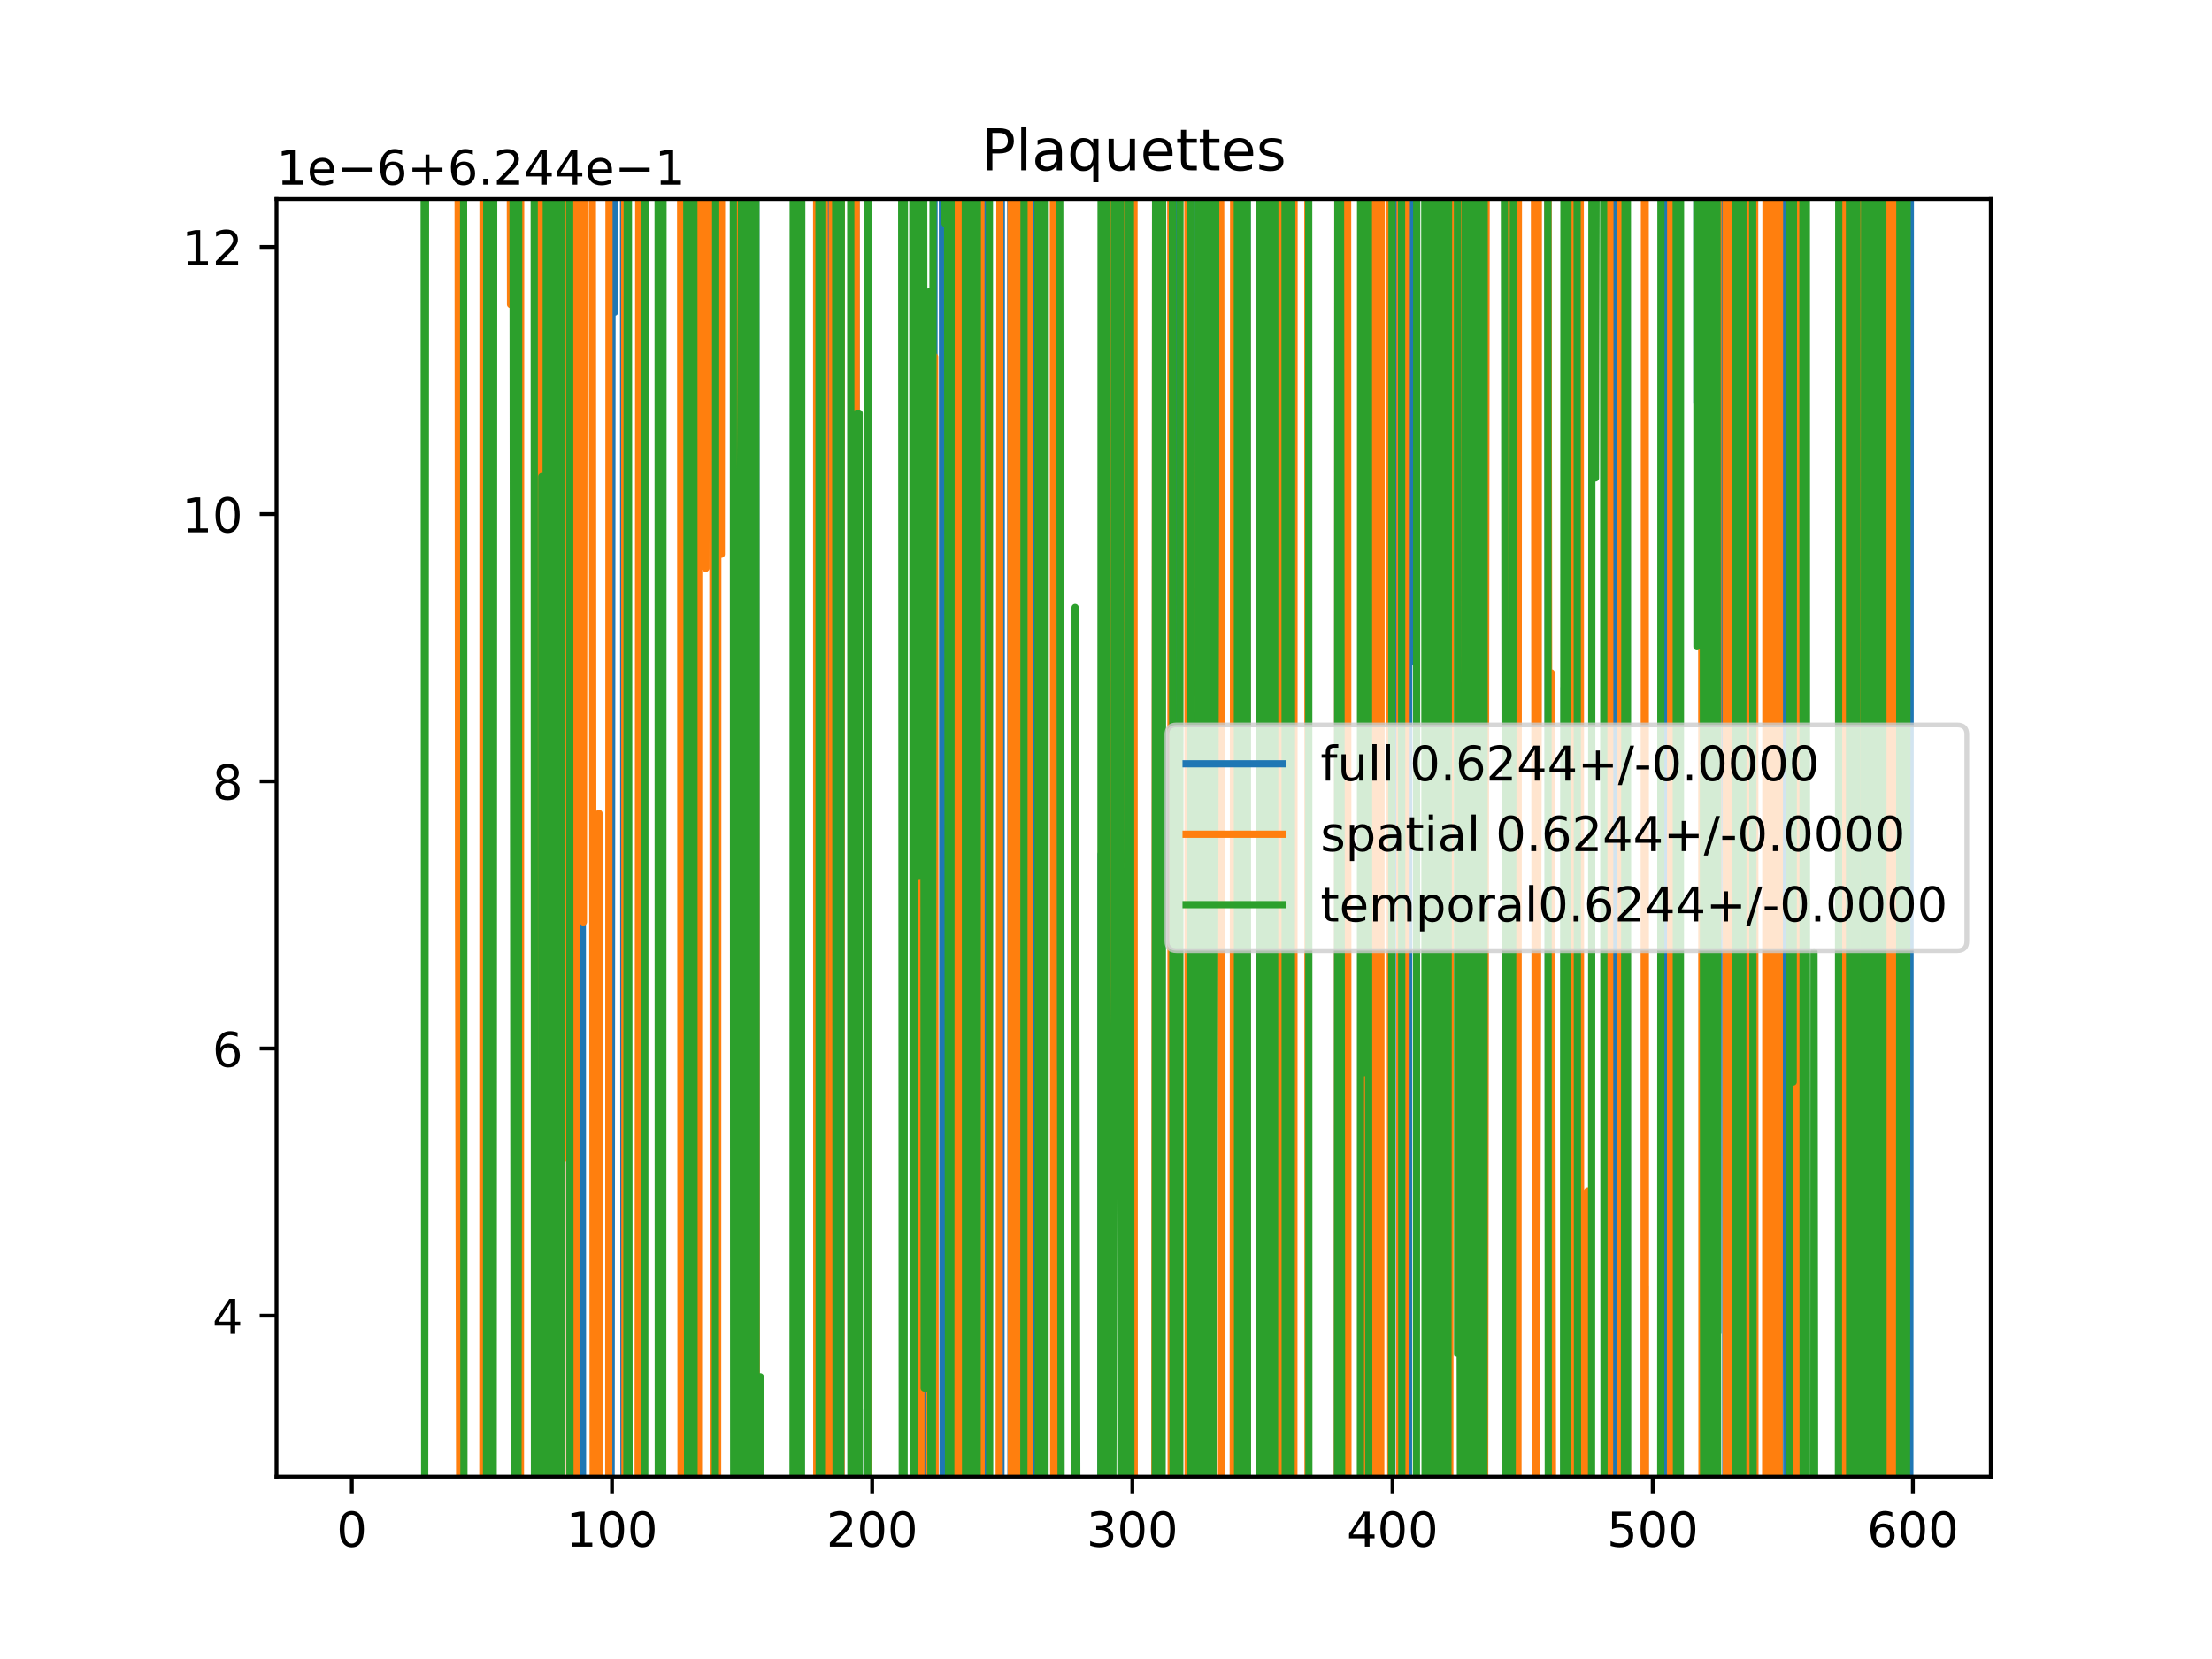 <?xml version="1.0" encoding="utf-8" standalone="no"?>
<!DOCTYPE svg PUBLIC "-//W3C//DTD SVG 1.1//EN"
  "http://www.w3.org/Graphics/SVG/1.1/DTD/svg11.dtd">
<!-- Created with matplotlib (https://matplotlib.org/) -->
<svg height="345.6pt" version="1.1" viewBox="0 0 460.8 345.6" width="460.8pt" xmlns="http://www.w3.org/2000/svg" xmlns:xlink="http://www.w3.org/1999/xlink">
 <defs>
  <style type="text/css">
*{stroke-linecap:butt;stroke-linejoin:round;}
  </style>
 </defs>
 <g id="figure_1">
  <g id="patch_1">
   <path d="M 0 345.6 
L 460.8 345.6 
L 460.8 0 
L 0 0 
z
" style="fill:#ffffff;"/>
  </g>
  <g id="axes_1">
   <g id="patch_2">
    <path d="M 57.6 307.584 
L 414.72 307.584 
L 414.72 41.472 
L 57.6 41.472 
z
" style="fill:#ffffff;"/>
   </g>
   <g id="matplotlib.axis_1">
    <g id="xtick_1">
     <g id="line2d_1">
      <defs>
       <path d="M 0 0 
L 0 3.5 
" id="mb6eb830859" style="stroke:#000000;stroke-width:0.8;"/>
      </defs>
      <g>
       <use style="stroke:#000000;stroke-width:0.8;" x="73.291" xlink:href="#mb6eb830859" y="307.584"/>
      </g>
     </g>
     <g id="text_1">
      <!-- 0 -->
      <defs>
       <path d="M 31.781 66.406 
Q 24.172 66.406 20.328 58.906 
Q 16.5 51.422 16.5 36.375 
Q 16.5 21.391 20.328 13.891 
Q 24.172 6.391 31.781 6.391 
Q 39.453 6.391 43.281 13.891 
Q 47.125 21.391 47.125 36.375 
Q 47.125 51.422 43.281 58.906 
Q 39.453 66.406 31.781 66.406 
z
M 31.781 74.219 
Q 44.047 74.219 50.516 64.516 
Q 56.984 54.828 56.984 36.375 
Q 56.984 17.969 50.516 8.266 
Q 44.047 -1.422 31.781 -1.422 
Q 19.531 -1.422 13.062 8.266 
Q 6.594 17.969 6.594 36.375 
Q 6.594 54.828 13.062 64.516 
Q 19.531 74.219 31.781 74.219 
z
" id="DejaVuSans-48"/>
      </defs>
      <g transform="translate(70.109 322.182)scale(0.1 -0.1)">
       <use xlink:href="#DejaVuSans-48"/>
      </g>
     </g>
    </g>
    <g id="xtick_2">
     <g id="line2d_2">
      <g>
       <use style="stroke:#000000;stroke-width:0.8;" x="127.49" xlink:href="#mb6eb830859" y="307.584"/>
      </g>
     </g>
     <g id="text_2">
      <!-- 100 -->
      <defs>
       <path d="M 12.406 8.297 
L 28.516 8.297 
L 28.516 63.922 
L 10.984 60.406 
L 10.984 69.391 
L 28.422 72.906 
L 38.281 72.906 
L 38.281 8.297 
L 54.391 8.297 
L 54.391 0 
L 12.406 0 
z
" id="DejaVuSans-49"/>
      </defs>
      <g transform="translate(117.946 322.182)scale(0.1 -0.1)">
       <use xlink:href="#DejaVuSans-49"/>
       <use x="63.623" xlink:href="#DejaVuSans-48"/>
       <use x="127.246" xlink:href="#DejaVuSans-48"/>
      </g>
     </g>
    </g>
    <g id="xtick_3">
     <g id="line2d_3">
      <g>
       <use style="stroke:#000000;stroke-width:0.8;" x="181.69" xlink:href="#mb6eb830859" y="307.584"/>
      </g>
     </g>
     <g id="text_3">
      <!-- 200 -->
      <defs>
       <path d="M 19.188 8.297 
L 53.609 8.297 
L 53.609 0 
L 7.328 0 
L 7.328 8.297 
Q 12.938 14.109 22.625 23.891 
Q 32.328 33.688 34.812 36.531 
Q 39.547 41.844 41.422 45.531 
Q 43.312 49.219 43.312 52.781 
Q 43.312 58.594 39.234 62.25 
Q 35.156 65.922 28.609 65.922 
Q 23.969 65.922 18.812 64.312 
Q 13.672 62.703 7.812 59.422 
L 7.812 69.391 
Q 13.766 71.781 18.938 73 
Q 24.125 74.219 28.422 74.219 
Q 39.75 74.219 46.484 68.547 
Q 53.219 62.891 53.219 53.422 
Q 53.219 48.922 51.531 44.891 
Q 49.859 40.875 45.406 35.406 
Q 44.188 33.984 37.641 27.219 
Q 31.109 20.453 19.188 8.297 
z
" id="DejaVuSans-50"/>
      </defs>
      <g transform="translate(172.146 322.182)scale(0.1 -0.1)">
       <use xlink:href="#DejaVuSans-50"/>
       <use x="63.623" xlink:href="#DejaVuSans-48"/>
       <use x="127.246" xlink:href="#DejaVuSans-48"/>
      </g>
     </g>
    </g>
    <g id="xtick_4">
     <g id="line2d_4">
      <g>
       <use style="stroke:#000000;stroke-width:0.8;" x="235.889" xlink:href="#mb6eb830859" y="307.584"/>
      </g>
     </g>
     <g id="text_4">
      <!-- 300 -->
      <defs>
       <path d="M 40.578 39.312 
Q 47.656 37.797 51.625 33 
Q 55.609 28.219 55.609 21.188 
Q 55.609 10.406 48.188 4.484 
Q 40.766 -1.422 27.094 -1.422 
Q 22.516 -1.422 17.656 -0.516 
Q 12.797 0.391 7.625 2.203 
L 7.625 11.719 
Q 11.719 9.328 16.594 8.109 
Q 21.484 6.891 26.812 6.891 
Q 36.078 6.891 40.938 10.547 
Q 45.797 14.203 45.797 21.188 
Q 45.797 27.641 41.281 31.266 
Q 36.766 34.906 28.719 34.906 
L 20.219 34.906 
L 20.219 43.016 
L 29.109 43.016 
Q 36.375 43.016 40.234 45.922 
Q 44.094 48.828 44.094 54.297 
Q 44.094 59.906 40.109 62.906 
Q 36.141 65.922 28.719 65.922 
Q 24.656 65.922 20.016 65.031 
Q 15.375 64.156 9.812 62.312 
L 9.812 71.094 
Q 15.438 72.656 20.344 73.438 
Q 25.25 74.219 29.594 74.219 
Q 40.828 74.219 47.359 69.109 
Q 53.906 64.016 53.906 55.328 
Q 53.906 49.266 50.438 45.094 
Q 46.969 40.922 40.578 39.312 
z
" id="DejaVuSans-51"/>
      </defs>
      <g transform="translate(226.345 322.182)scale(0.1 -0.1)">
       <use xlink:href="#DejaVuSans-51"/>
       <use x="63.623" xlink:href="#DejaVuSans-48"/>
       <use x="127.246" xlink:href="#DejaVuSans-48"/>
      </g>
     </g>
    </g>
    <g id="xtick_5">
     <g id="line2d_5">
      <g>
       <use style="stroke:#000000;stroke-width:0.8;" x="290.088" xlink:href="#mb6eb830859" y="307.584"/>
      </g>
     </g>
     <g id="text_5">
      <!-- 400 -->
      <defs>
       <path d="M 37.797 64.312 
L 12.891 25.391 
L 37.797 25.391 
z
M 35.203 72.906 
L 47.609 72.906 
L 47.609 25.391 
L 58.016 25.391 
L 58.016 17.188 
L 47.609 17.188 
L 47.609 0 
L 37.797 0 
L 37.797 17.188 
L 4.891 17.188 
L 4.891 26.703 
z
" id="DejaVuSans-52"/>
      </defs>
      <g transform="translate(280.545 322.182)scale(0.1 -0.1)">
       <use xlink:href="#DejaVuSans-52"/>
       <use x="63.623" xlink:href="#DejaVuSans-48"/>
       <use x="127.246" xlink:href="#DejaVuSans-48"/>
      </g>
     </g>
    </g>
    <g id="xtick_6">
     <g id="line2d_6">
      <g>
       <use style="stroke:#000000;stroke-width:0.8;" x="344.288" xlink:href="#mb6eb830859" y="307.584"/>
      </g>
     </g>
     <g id="text_6">
      <!-- 500 -->
      <defs>
       <path d="M 10.797 72.906 
L 49.516 72.906 
L 49.516 64.594 
L 19.828 64.594 
L 19.828 46.734 
Q 21.969 47.469 24.109 47.828 
Q 26.266 48.188 28.422 48.188 
Q 40.625 48.188 47.75 41.5 
Q 54.891 34.812 54.891 23.391 
Q 54.891 11.625 47.562 5.094 
Q 40.234 -1.422 26.906 -1.422 
Q 22.312 -1.422 17.547 -0.641 
Q 12.797 0.141 7.719 1.703 
L 7.719 11.625 
Q 12.109 9.234 16.797 8.062 
Q 21.484 6.891 26.703 6.891 
Q 35.156 6.891 40.078 11.328 
Q 45.016 15.766 45.016 23.391 
Q 45.016 31 40.078 35.438 
Q 35.156 39.891 26.703 39.891 
Q 22.75 39.891 18.812 39.016 
Q 14.891 38.141 10.797 36.281 
z
" id="DejaVuSans-53"/>
      </defs>
      <g transform="translate(334.744 322.182)scale(0.1 -0.1)">
       <use xlink:href="#DejaVuSans-53"/>
       <use x="63.623" xlink:href="#DejaVuSans-48"/>
       <use x="127.246" xlink:href="#DejaVuSans-48"/>
      </g>
     </g>
    </g>
    <g id="xtick_7">
     <g id="line2d_7">
      <g>
       <use style="stroke:#000000;stroke-width:0.8;" x="398.487" xlink:href="#mb6eb830859" y="307.584"/>
      </g>
     </g>
     <g id="text_7">
      <!-- 600 -->
      <defs>
       <path d="M 33.016 40.375 
Q 26.375 40.375 22.484 35.828 
Q 18.609 31.297 18.609 23.391 
Q 18.609 15.531 22.484 10.953 
Q 26.375 6.391 33.016 6.391 
Q 39.656 6.391 43.531 10.953 
Q 47.406 15.531 47.406 23.391 
Q 47.406 31.297 43.531 35.828 
Q 39.656 40.375 33.016 40.375 
z
M 52.594 71.297 
L 52.594 62.312 
Q 48.875 64.062 45.094 64.984 
Q 41.312 65.922 37.594 65.922 
Q 27.828 65.922 22.672 59.328 
Q 17.531 52.734 16.797 39.406 
Q 19.672 43.656 24.016 45.922 
Q 28.375 48.188 33.594 48.188 
Q 44.578 48.188 50.953 41.516 
Q 57.328 34.859 57.328 23.391 
Q 57.328 12.156 50.688 5.359 
Q 44.047 -1.422 33.016 -1.422 
Q 20.359 -1.422 13.672 8.266 
Q 6.984 17.969 6.984 36.375 
Q 6.984 53.656 15.188 63.938 
Q 23.391 74.219 37.203 74.219 
Q 40.922 74.219 44.703 73.484 
Q 48.484 72.75 52.594 71.297 
z
" id="DejaVuSans-54"/>
      </defs>
      <g transform="translate(388.944 322.182)scale(0.1 -0.1)">
       <use xlink:href="#DejaVuSans-54"/>
       <use x="63.623" xlink:href="#DejaVuSans-48"/>
       <use x="127.246" xlink:href="#DejaVuSans-48"/>
      </g>
     </g>
    </g>
   </g>
   <g id="matplotlib.axis_2">
    <g id="ytick_1">
     <g id="line2d_8">
      <defs>
       <path d="M 0 0 
L -3.5 0 
" id="mbdb682f52f" style="stroke:#000000;stroke-width:0.8;"/>
      </defs>
      <g>
       <use style="stroke:#000000;stroke-width:0.8;" x="57.6" xlink:href="#mbdb682f52f" y="274.078"/>
      </g>
     </g>
     <g id="text_8">
      <!-- 4 -->
      <g transform="translate(44.237 277.877)scale(0.1 -0.1)">
       <use xlink:href="#DejaVuSans-52"/>
      </g>
     </g>
    </g>
    <g id="ytick_2">
     <g id="line2d_9">
      <g>
       <use style="stroke:#000000;stroke-width:0.8;" x="57.6" xlink:href="#mbdb682f52f" y="218.419"/>
      </g>
     </g>
     <g id="text_9">
      <!-- 6 -->
      <g transform="translate(44.237 222.218)scale(0.1 -0.1)">
       <use xlink:href="#DejaVuSans-54"/>
      </g>
     </g>
    </g>
    <g id="ytick_3">
     <g id="line2d_10">
      <g>
       <use style="stroke:#000000;stroke-width:0.8;" x="57.6" xlink:href="#mbdb682f52f" y="162.76"/>
      </g>
     </g>
     <g id="text_10">
      <!-- 8 -->
      <defs>
       <path d="M 31.781 34.625 
Q 24.75 34.625 20.719 30.859 
Q 16.703 27.094 16.703 20.516 
Q 16.703 13.922 20.719 10.156 
Q 24.75 6.391 31.781 6.391 
Q 38.812 6.391 42.859 10.172 
Q 46.922 13.969 46.922 20.516 
Q 46.922 27.094 42.891 30.859 
Q 38.875 34.625 31.781 34.625 
z
M 21.922 38.812 
Q 15.578 40.375 12.031 44.719 
Q 8.5 49.078 8.5 55.328 
Q 8.5 64.062 14.719 69.141 
Q 20.953 74.219 31.781 74.219 
Q 42.672 74.219 48.875 69.141 
Q 55.078 64.062 55.078 55.328 
Q 55.078 49.078 51.531 44.719 
Q 48 40.375 41.703 38.812 
Q 48.828 37.156 52.797 32.312 
Q 56.781 27.484 56.781 20.516 
Q 56.781 9.906 50.312 4.234 
Q 43.844 -1.422 31.781 -1.422 
Q 19.734 -1.422 13.25 4.234 
Q 6.781 9.906 6.781 20.516 
Q 6.781 27.484 10.781 32.312 
Q 14.797 37.156 21.922 38.812 
z
M 18.312 54.391 
Q 18.312 48.734 21.844 45.562 
Q 25.391 42.391 31.781 42.391 
Q 38.141 42.391 41.719 45.562 
Q 45.312 48.734 45.312 54.391 
Q 45.312 60.062 41.719 63.234 
Q 38.141 66.406 31.781 66.406 
Q 25.391 66.406 21.844 63.234 
Q 18.312 60.062 18.312 54.391 
z
" id="DejaVuSans-56"/>
      </defs>
      <g transform="translate(44.237 166.559)scale(0.1 -0.1)">
       <use xlink:href="#DejaVuSans-56"/>
      </g>
     </g>
    </g>
    <g id="ytick_4">
     <g id="line2d_11">
      <g>
       <use style="stroke:#000000;stroke-width:0.8;" x="57.6" xlink:href="#mbdb682f52f" y="107.101"/>
      </g>
     </g>
     <g id="text_11">
      <!-- 10 -->
      <g transform="translate(37.875 110.9)scale(0.1 -0.1)">
       <use xlink:href="#DejaVuSans-49"/>
       <use x="63.623" xlink:href="#DejaVuSans-48"/>
      </g>
     </g>
    </g>
    <g id="ytick_5">
     <g id="line2d_12">
      <g>
       <use style="stroke:#000000;stroke-width:0.8;" x="57.6" xlink:href="#mbdb682f52f" y="51.441"/>
      </g>
     </g>
     <g id="text_12">
      <!-- 12 -->
      <g transform="translate(37.875 55.241)scale(0.1 -0.1)">
       <use xlink:href="#DejaVuSans-49"/>
       <use x="63.623" xlink:href="#DejaVuSans-50"/>
      </g>
     </g>
    </g>
    <g id="text_13">
     <!-- 1e−6+6.244e−1 -->
     <defs>
      <path d="M 56.203 29.594 
L 56.203 25.203 
L 14.891 25.203 
Q 15.484 15.922 20.484 11.062 
Q 25.484 6.203 34.422 6.203 
Q 39.594 6.203 44.453 7.469 
Q 49.312 8.734 54.109 11.281 
L 54.109 2.781 
Q 49.266 0.734 44.188 -0.344 
Q 39.109 -1.422 33.891 -1.422 
Q 20.797 -1.422 13.156 6.188 
Q 5.516 13.812 5.516 26.812 
Q 5.516 40.234 12.766 48.109 
Q 20.016 56 32.328 56 
Q 43.359 56 49.781 48.891 
Q 56.203 41.797 56.203 29.594 
z
M 47.219 32.234 
Q 47.125 39.594 43.094 43.984 
Q 39.062 48.391 32.422 48.391 
Q 24.906 48.391 20.391 44.141 
Q 15.875 39.891 15.188 32.172 
z
" id="DejaVuSans-101"/>
      <path d="M 10.594 35.5 
L 73.188 35.5 
L 73.188 27.203 
L 10.594 27.203 
z
" id="DejaVuSans-8722"/>
      <path d="M 46 62.703 
L 46 35.5 
L 73.188 35.5 
L 73.188 27.203 
L 46 27.203 
L 46 0 
L 37.797 0 
L 37.797 27.203 
L 10.594 27.203 
L 10.594 35.5 
L 37.797 35.5 
L 37.797 62.703 
z
" id="DejaVuSans-43"/>
      <path d="M 10.688 12.406 
L 21 12.406 
L 21 0 
L 10.688 0 
z
" id="DejaVuSans-46"/>
     </defs>
     <g transform="translate(57.6 38.472)scale(0.1 -0.1)">
      <use xlink:href="#DejaVuSans-49"/>
      <use x="63.623" xlink:href="#DejaVuSans-101"/>
      <use x="125.146" xlink:href="#DejaVuSans-8722"/>
      <use x="208.936" xlink:href="#DejaVuSans-54"/>
      <use x="272.559" xlink:href="#DejaVuSans-43"/>
      <use x="356.348" xlink:href="#DejaVuSans-54"/>
      <use x="419.971" xlink:href="#DejaVuSans-46"/>
      <use x="451.758" xlink:href="#DejaVuSans-50"/>
      <use x="515.381" xlink:href="#DejaVuSans-52"/>
      <use x="579.004" xlink:href="#DejaVuSans-52"/>
      <use x="642.627" xlink:href="#DejaVuSans-101"/>
      <use x="704.15" xlink:href="#DejaVuSans-8722"/>
      <use x="787.939" xlink:href="#DejaVuSans-49"/>
     </g>
    </g>
   </g>
   <g id="line2d_13">
    <path clip-path="url(#p3fdc11dd8d)" d="M 96.449 -1 
L 96.559 346.6 
M 100.87 346.6 
L 100.962 -1 
M 102.522 -1 
L 102.558 144.457 
L 102.628 -1 
M 107.517 -1 
L 107.628 346.6 
M 108.236 346.6 
L 108.317 -1 
M 111.757 -1 
L 111.882 346.6 
M 112.748 346.6 
L 112.856 52.947 
L 113.21 346.6 
M 113.448 346.6 
L 113.559 -1 
M 115.738 -1 
L 115.902 346.6 
M 116.826 346.6 
L 117.052 -1 
M 118.623 -1 
L 118.705 346.6 
M 120.124 346.6 
L 120.253 -1 
M 121.245 -1 
L 121.365 346.6 
M 127.278 346.6 
L 127.49 65.051 
L 128.032 65.051 
L 128.142 -1 
M 129.883 -1 
L 129.987 346.6 
M 134.081 346.6 
L 134.158 -1 
M 137.196 -1 
L 137.246 337.813 
L 137.788 337.813 
L 137.89 -1 
M 142.385 -1 
L 142.598 346.6 
M 144.032 346.6 
L 144.084 -1 
M 144.582 -1 
L 144.654 346.6 
M 149.362 346.6 
L 149.467 -1 
M 152.959 -1 
L 152.964 18.502 
L 152.991 -1 
M 153.638 -1 
L 153.762 346.6 
M 156.499 346.6 
L 156.606 -1 
M 157.437 -1 
L 157.535 346.6 
M 165.538 346.6 
L 165.972 13.342 
L 166.054 346.6 
M 166.849 346.6 
L 166.912 -1 
M 170.301 -1 
L 170.412 346.6 
M 171.137 346.6 
L 171.215 -1 
M 172.871 -1 
L 173.018 302.097 
L 173.109 -1 
M 173.853 -1 
L 173.921 346.6 
M 175.167 346.6 
L 175.287 -1 
M 178.288 -1 
L 178.438 293.705 
L 178.98 293.705 
L 178.993 346.6 
M 180.829 346.6 
L 180.895 -1 
M 192.003 -1 
L 192.319 346.6 
M 193.346 346.6 
L 193.613 122.139 
L 193.731 346.6 
M 194.462 346.6 
L 194.593 -1 
M 195.747 -1 
L 195.781 40.65 
L 196.323 40.65 
L 196.469 346.6 
M 198.343 346.6 
L 198.44 -1 
M 200.877 -1 
L 201.025 346.6 
M 201.551 346.6 
L 201.776 -1 
M 202.706 -1 
L 202.784 346.6 
M 203.406 346.6 
L 203.473 -1 
M 205.261 -1 
L 205.342 346.6 
M 208.503 346.6 
L 208.61 -1 
M 210.546 -1 
L 210.624 346.6 
M 211.474 346.6 
L 211.499 273.711 
L 212.041 273.711 
L 212.054 346.6 
M 213.42 346.6 
L 213.475 -1 
M 215.899 -1 
L 216.021 346.6 
M 217.55 346.6 
L 217.614 -1 
M 220.322 -1 
L 220.713 105.38 
L 220.816 346.6 
M 229.345 346.6 
L 229.385 177.937 
L 229.879 346.6 
M 229.962 346.6 
L 230.469 109.107 
L 230.53 346.6 
M 231.563 346.6 
L 231.872 -1 
M 233.85 -1 
L 233.945 346.6 
M 235.03 346.6 
L 235.266 -1 
M 236.058 -1 
L 236.164 346.6 
M 240.631 346.6 
L 240.748 -1 
M 241.361 -1 
L 241.544 346.6 
M 241.994 346.6 
L 242.08 -1 
M 244.003 -1 
L 244.019 45.474 
L 244.072 -1 
M 244.699 -1 
L 244.811 346.6 
M 245.334 346.6 
L 245.422 -1 
M 247.559 -1 
L 247.751 346.6 
M 249.487 346.6 
L 249.638 -1 
M 250.88 -1 
L 251.037 346.6 
M 251.661 346.6 
L 251.973 -1 
M 257.748 -1 
L 257.885 346.6 
M 258.933 346.6 
L 259.096 -1 
M 259.772 -1 
L 259.83 346.6 
M 263.357 346.6 
L 263.531 111.125 
L 264.073 111.125 
L 264.118 346.6 
M 265.493 346.6 
L 265.638 -1 
M 266.679 -1 
L 266.783 247.888 
L 266.845 -1 
M 267.695 -1 
L 267.763 346.6 
M 269.086 346.6 
L 269.39 -1 
M 272.543 -1 
L 272.586 346.6 
M 278.608 346.6 
L 278.707 20.909 
L 279.249 20.909 
L 279.261 -1 
M 280.09 -1 
L 280.203 346.6 
M 284.38 346.6 
L 284.453 -1 
M 285.215 -1 
L 285.298 346.6 
M 289.937 346.6 
L 290.088 144.362 
L 290.437 -1 
M 290.794 -1 
L 291.172 185.365 
L 291.3 -1 
M 291.875 -1 
L 291.967 346.6 
M 293.408 346.6 
L 293.522 -1 
M 294.363 -1 
L 294.424 137.874 
L 294.966 137.874 
L 294.996 -1 
M 297.901 -1 
L 297.971 346.6 
M 298.608 346.6 
L 298.717 -1 
M 301.052 -1 
L 301.205 346.6 
M 301.783 346.6 
L 301.962 -1 
M 304.334 -1 
L 304.475 346.6 
M 305.277 346.6 
L 305.435 -1 
M 308.809 -1 
L 308.918 346.6 
M 309.158 346.6 
L 309.235 -1 
M 313.536 -1 
L 313.835 346.6 
M 313.985 346.6 
L 314.129 -1 
M 314.779 -1 
L 314.903 346.6 
M 315.809 346.6 
L 315.924 -1 
M 319.8 -1 
L 319.898 159.907 
L 319.958 -1 
M 322.429 -1 
L 322.608 328.553 
L 323.15 328.553 
L 323.168 346.6 
M 325.794 346.6 
L 325.86 143.421 
L 326.041 346.6 
M 326.644 346.6 
L 326.851 -1 
M 327.13 -1 
L 327.486 296.942 
L 327.565 -1 
M 328.772 -1 
L 328.996 346.6 
M 335.456 346.6 
L 335.567 -1 
M 336.29 -1 
L 336.59 346.6 
M 336.782 346.6 
L 337.006 -1 
M 337.344 -1 
L 337.44 346.6 
M 342.631 346.6 
L 342.662 267.957 
L 342.683 346.6 
M 346.215 346.6 
L 346.265 -1 
M 346.804 -1 
L 346.894 346.6 
M 347.78 346.6 
L 347.838 -1 
M 349.349 -1 
L 349.472 346.6 
M 349.863 346.6 
L 349.945 -1 
M 353.488 -1 
L 353.502 83.933 
L 353.534 -1 
M 354.654 -1 
L 354.788 346.6 
M 356.854 346.6 
L 356.948 -1 
M 357.741 -1 
L 357.838 277.619 
L 358.13 -1 
M 359.256 -1 
L 359.464 147.301 
L 359.521 346.6 
M 360.672 346.6 
L 361.186 -1 
M 361.751 -1 
L 361.89 346.6 
M 363.061 346.6 
L 363.11 -1 
M 364.824 -1 
L 364.884 263.131 
L 365.426 276.503 
L 365.44 346.6 
M 368.05 346.6 
L 368.136 148.103 
L 368.29 346.6 
M 370.783 346.6 
L 370.961 -1 
M 372.011 -1 
L 372.395 346.6 
M 372.49 346.6 
L 372.582 -1 
M 373.503 -1 
L 373.556 172.327 
L 373.641 -1 
M 374.445 -1 
L 374.577 346.6 
M 374.724 346.6 
L 374.9 -1 
M 375.353 -1 
L 375.46 346.6 
M 383.595 346.6 
L 383.853 190.669 
L 383.895 -1 
M 385.395 -1 
L 385.558 346.6 
M 386.734 346.6 
L 387.105 72.96 
L 387.647 72.96 
L 388.093 -1 
M 388.272 -1 
L 388.731 87.717 
L 389.273 87.717 
L 389.829 346.6 
M 390.565 346.6 
L 390.647 -1 
M 392.401 -1 
L 392.463 346.6 
M 393.76 346.6 
L 393.849 -1 
M 394.371 -1 
L 394.437 346.6 
M 396.145 346.6 
L 396.221 -1 
M 396.398 -1 
L 396.459 346.6 
M 397.836 346.6 
L 397.974 -1 
L 397.974 -1 
" style="fill:none;stroke:#1f77b4;stroke-linecap:square;stroke-width:1.5;"/>
   </g>
   <g id="line2d_14">
    <path clip-path="url(#p3fdc11dd8d)" d="M 95.412 -1 
L 95.512 187.963 
L 95.824 346.6 
M 100.583 346.6 
L 100.625 -1 
M 106.244 -1 
L 106.352 63.444 
L 106.405 -1 
M 107.604 -1 
L 107.653 346.6 
M 108.405 346.6 
L 108.47 -1 
M 112.17 -1 
L 112.226 346.6 
M 112.648 346.6 
L 112.856 6.598 
L 113.398 142.404 
L 113.432 -1 
M 115.627 -1 
L 115.743 346.6 
M 116.467 346.6 
L 116.581 -1 
M 116.902 -1 
L 117.192 241.522 
L 117.336 -1 
M 118.588 -1 
L 118.673 346.6 
M 120.022 346.6 
L 120.088 -1 
M 121.487 -1 
L 121.528 192.08 
L 121.732 -1 
M 123.377 -1 
L 123.586 346.6 
M 124.716 346.6 
L 124.78 169.444 
L 124.828 346.6 
M 126.802 346.6 
L 126.871 -1 
M 130.122 -1 
L 130.197 346.6 
M 132.915 346.6 
L 133.081 -1 
M 141.77 -1 
L 141.883 346.6 
M 144.09 346.6 
L 144.146 -1 
M 144.733 -1 
L 144.957 346.6 
M 145.497 346.6 
L 145.586 -1 
M 146.956 -1 
L 147.002 118.411 
L 147.082 -1 
M 148.448 -1 
L 148.629 346.6 
M 149.487 346.6 
L 149.545 -1 
M 150.197 -1 
L 150.254 115.47 
L 150.33 -1 
M 153.725 -1 
L 153.777 346.6 
M 156.621 346.6 
L 156.736 -1 
M 157.341 -1 
L 157.562 346.6 
M 166.787 346.6 
L 166.838 -1 
M 170.118 -1 
L 170.15 346.6 
M 171.154 346.6 
L 171.239 -1 
M 171.71 -1 
L 171.888 346.6 
M 173.32 346.6 
L 173.383 -1 
M 173.715 -1 
L 173.771 346.6 
M 175.207 346.6 
L 175.291 -1 
M 178.353 -1 
L 178.411 346.6 
M 180.906 346.6 
L 180.982 -1 
M 191.784 -1 
L 191.852 346.6 
M 193.484 346.6 
L 193.613 183.513 
L 193.667 346.6 
M 194.613 346.6 
L 194.697 74.297 
L 194.822 346.6 
M 199.43 346.6 
L 199.499 -1 
M 199.817 -1 
L 200.039 346.6 
M 201.497 346.6 
L 201.673 -1 
M 204.34 -1 
L 204.396 346.6 
M 208.126 346.6 
L 208.313 -1 
M 210.621 -1 
L 210.67 346.6 
M 211.337 346.6 
L 211.401 -1 
M 212.101 -1 
L 212.139 346.6 
M 213.611 346.6 
L 213.74 -1 
M 214.369 -1 
L 214.541 346.6 
M 216.995 346.6 
L 217.238 -1 
M 219.424 -1 
L 219.515 346.6 
M 220.593 346.6 
L 220.713 223.508 
L 220.746 346.6 
M 230.387 346.6 
L 230.469 313.447 
L 230.476 346.6 
M 231.542 346.6 
L 231.712 -1 
M 234.436 -1 
L 234.573 346.6 
M 235.187 346.6 
L 235.37 -1 
M 236.228 -1 
L 236.279 346.6 
M 240.554 346.6 
L 240.754 -1 
M 240.815 -1 
L 241.309 235.953 
L 241.391 346.6 
M 241.959 346.6 
L 242.02 -1 
M 243.886 -1 
L 243.983 346.6 
M 244.054 346.6 
L 244.148 -1 
M 247.444 -1 
L 247.511 346.6 
M 249.356 346.6 
L 249.439 108.095 
L 249.981 76.701 
L 250.523 76.701 
L 251.065 289.298 
L 251.607 289.298 
L 251.89 -1 
M 254.222 -1 
L 254.317 55.543 
L 254.505 346.6 
M 256.893 346.6 
L 256.999 -1 
M 257.818 -1 
L 258.653 284.663 
L 259.195 53.242 
L 259.737 53.242 
L 259.784 346.6 
M 265.137 346.6 
L 265.157 260.791 
L 265.699 279.12 
L 265.783 -1 
M 266.577 -1 
L 266.654 346.6 
M 266.914 346.6 
L 266.993 -1 
M 267.711 -1 
L 267.802 346.6 
M 269.53 346.6 
L 269.586 -1 
M 272.446 -1 
L 272.494 346.6 
M 278.591 346.6 
L 278.707 10.798 
L 279.249 10.798 
L 279.251 -1 
M 280.724 -1 
L 280.811 346.6 
M 284.504 346.6 
L 284.556 -1 
M 285.296 -1 
L 285.347 346.6 
M 286.23 346.6 
L 286.289 -1 
M 286.853 -1 
L 287.034 346.6 
M 287.624 346.6 
L 287.753 -1 
M 289.423 -1 
L 289.776 346.6 
M 291.573 346.6 
L 291.689 -1 
M 291.74 -1 
L 291.86 346.6 
M 292.856 346.6 
L 292.968 -1 
M 298.066 -1 
L 298.179 346.6 
M 298.82 346.6 
L 298.909 -1 
M 300.327 -1 
L 300.386 274.657 
L 300.928 274.657 
L 300.968 346.6 
M 301.992 346.6 
L 302.252 -1 
M 304.417 -1 
L 304.496 346.6 
M 305.34 346.6 
L 305.404 -1 
M 308.809 -1 
L 308.978 346.6 
M 309.248 346.6 
L 309.64 -1 
M 313.636 -1 
L 313.866 346.6 
M 313.956 346.6 
L 314.021 -1 
M 314.86 -1 
L 314.914 346.6 
M 316.208 346.6 
L 316.324 -1 
M 319.625 -1 
L 319.89 346.6 
M 319.926 346.6 
L 320.44 148.735 
L 320.471 -1 
M 322.426 -1 
L 322.608 140.158 
L 323.15 140.158 
L 323.463 346.6 
M 326.832 346.6 
L 326.944 159.165 
L 327.079 346.6 
M 327.675 346.6 
L 327.791 -1 
M 329.181 -1 
L 329.298 346.6 
M 330.705 346.6 
L 330.738 248.201 
L 331.28 248.201 
L 331.296 346.6 
M 335.284 346.6 
L 335.385 -1 
M 337.585 -1 
L 337.661 346.6 
M 342.475 346.6 
L 342.579 -1 
M 342.715 -1 
L 342.782 346.6 
M 347.992 346.6 
L 348.041 -1 
M 353.495 -1 
L 353.502 33.154 
L 353.513 -1 
M 354.467 -1 
L 354.562 346.6 
M 356.966 346.6 
L 357.023 -1 
M 357.78 -1 
L 357.838 195.481 
L 357.923 -1 
M 359.555 -1 
L 359.606 346.6 
M 360.379 346.6 
L 360.425 -1 
M 361.707 -1 
L 361.744 346.6 
M 363.074 346.6 
L 363.117 -1 
M 364.311 -1 
L 364.473 346.6 
M 365.164 346.6 
L 365.283 -1 
M 365.52 -1 
L 365.599 346.6 
M 367.808 346.6 
L 367.898 -1 
M 369.23 -1 
L 369.288 346.6 
M 370.627 346.6 
L 370.711 -1 
M 373.529 -1 
L 373.556 119.269 
L 373.707 -1 
M 374.15 -1 
L 374.209 346.6 
M 383.946 346.6 
L 384.036 -1 
M 384.751 -1 
L 384.84 346.6 
M 385.042 346.6 
L 385.139 -1 
M 385.766 -1 
L 385.847 346.6 
M 386.846 346.6 
L 386.908 -1 
M 388.413 -1 
L 388.536 346.6 
M 389.469 346.6 
L 389.592 -1 
M 389.974 -1 
L 390.062 346.6 
M 390.544 346.6 
L 390.6 -1 
M 392.714 -1 
L 392.822 346.6 
M 393.701 346.6 
L 393.742 -1 
M 394.594 -1 
L 394.638 346.6 
L 394.638 346.6 
" style="fill:none;stroke:#ff7f0e;stroke-linecap:square;stroke-width:1.5;"/>
   </g>
   <g id="line2d_15">
    <path clip-path="url(#p3fdc11dd8d)" d="M 88.344 -1 
L 88.467 312.043 
L 88.668 -1 
M 96.56 -1 
L 96.65 346.6 
M 101.345 346.6 
L 101.401 -1 
M 102.378 -1 
L 102.46 346.6 
M 102.723 346.6 
L 102.861 -1 
M 106.829 -1 
L 107.147 346.6 
M 107.854 346.6 
L 107.978 249.935 
L 108.058 -1 
M 111.273 -1 
L 111.342 346.6 
M 112.791 346.6 
L 112.856 99.295 
L 113.031 346.6 
M 113.649 346.6 
L 113.818 -1 
M 114.962 -1 
L 114.997 346.6 
M 115.15 346.6 
L 115.311 -1 
M 116.002 -1 
L 116.196 346.6 
M 116.931 346.6 
L 117.02 -1 
M 118.656 -1 
L 118.736 346.6 
M 130.575 346.6 
L 130.667 -1 
M 130.886 -1 
L 131.06 346.6 
M 134.309 346.6 
L 134.367 -1 
M 137.091 -1 
L 137.132 346.6 
M 138.041 346.6 
L 138.13 -1 
M 143.045 -1 
L 143.259 346.6 
M 143.982 346.6 
L 144.03 -1 
M 144.541 -1 
L 144.587 346.6 
M 149.004 346.6 
L 149.097 -1 
M 152.757 -1 
L 152.845 346.6 
M 153.866 346.6 
L 154.048 166.906 
L 154.59 7.083 
L 154.709 346.6 
M 155.466 346.6 
L 155.562 -1 
M 155.836 -1 
L 155.976 346.6 
M 156.39 346.6 
L 156.492 -1 
M 157.465 -1 
L 157.527 346.6 
M 158.366 346.6 
L 158.384 286.863 
L 158.422 346.6 
M 165.203 346.6 
L 165.244 -1 
M 166.246 -1 
L 166.288 346.6 
M 166.946 346.6 
L 167.027 -1 
M 170.603 -1 
L 170.654 346.6 
M 171.122 346.6 
L 171.194 -1 
M 174.073 -1 
L 174.177 346.6 
M 175.119 346.6 
L 175.277 -1 
M 177.228 -1 
L 177.266 346.6 
M 178.304 346.6 
L 178.438 86.092 
L 178.98 86.092 
L 179.036 346.6 
M 180.768 346.6 
L 180.827 -1 
M 187.823 -1 
L 187.965 346.6 
M 188.33 346.6 
L 188.414 -1 
M 190.151 -1 
L 190.237 346.6 
M 190.496 346.6 
L 190.59 -1 
M 191.371 -1 
L 191.445 182.561 
L 191.525 -1 
M 192.414 -1 
L 192.529 289.189 
L 193.071 289.189 
L 193.613 60.765 
L 193.981 346.6 
M 194.222 346.6 
L 194.391 -1 
M 196.849 -1 
L 196.865 46.549 
L 197.407 46.549 
L 197.624 346.6 
M 198.06 346.6 
L 198.146 -1 
M 201.077 -1 
L 201.15 346.6 
M 201.753 346.6 
L 201.856 -1 
M 202.555 -1 
L 202.619 346.6 
M 203.55 346.6 
L 203.606 -1 
M 206.105 -1 
L 206.17 346.6 
M 208.781 346.6 
L 208.789 319.228 
L 210.415 319.228 
L 210.432 346.6 
M 213.282 346.6 
L 213.329 -1 
M 216.224 -1 
L 216.289 346.6 
M 217.691 346.6 
L 217.74 -1 
M 220.725 -1 
L 221.079 346.6 
M 223.917 346.6 
L 223.965 126.563 
L 224.389 346.6 
M 229.323 346.6 
L 229.378 -1 
M 229.492 -1 
L 229.927 194.497 
L 230.293 -1 
M 230.5 -1 
L 230.613 346.6 
M 231.742 346.6 
L 232.095 205.132 
L 232.156 -1 
M 233.444 -1 
L 233.5 346.6 
M 234.856 346.6 
L 235.105 -1 
M 235.469 -1 
L 235.594 346.6 
M 240.663 346.6 
L 240.745 -1 
M 241.486 -1 
L 241.628 346.6 
M 242.076 346.6 
L 242.219 -1 
M 244.214 -1 
L 244.392 346.6 
M 245.767 346.6 
L 245.823 -1 
M 247.999 -1 
L 248.064 346.6 
M 249.54 346.6 
L 249.617 -1 
M 250.934 -1 
L 251.02 346.6 
M 251.756 346.6 
L 252.044 -1 
M 252.294 -1 
L 252.691 343.835 
L 253.233 103.721 
L 253.263 -1 
M 257.742 -1 
L 257.816 346.6 
M 258.981 346.6 
L 259.071 -1 
M 259.818 -1 
L 259.877 346.6 
M 262.298 346.6 
L 262.393 -1 
M 262.658 -1 
L 262.989 310.834 
L 263.157 -1 
M 264.167 -1 
L 264.215 346.6 
M 265.508 346.6 
L 265.58 -1 
M 267.687 -1 
L 267.74 346.6 
M 268.401 346.6 
L 268.409 334.346 
L 268.951 334.346 
L 269.109 -1 
M 272.62 -1 
L 272.659 346.6 
M 278.622 346.6 
L 278.707 31.021 
L 279.249 31.021 
L 279.527 346.6 
M 283.39 346.6 
L 283.445 -1 
M 284.017 -1 
L 284.126 223.49 
L 284.207 -1 
M 285.047 -1 
L 285.149 346.6 
M 289.896 346.6 
L 289.992 -1 
M 291.959 -1 
L 292.034 346.6 
M 295.061 346.6 
L 295.13 -1 
M 296.794 -1 
L 296.878 346.6 
M 297.368 346.6 
L 297.444 -1 
M 297.829 -1 
L 297.879 346.6 
M 298.577 346.6 
L 298.63 -1 
M 299.713 -1 
L 299.844 340.727 
L 300.001 -1 
M 301.233 -1 
L 301.36 346.6 
M 301.613 346.6 
L 301.775 -1 
M 303.6 -1 
L 303.638 281.961 
L 304.18 281.961 
L 304.301 346.6 
M 304.931 346.6 
L 305.254 -1 
M 305.275 -1 
L 305.605 346.6 
M 305.943 346.6 
L 306.168 -1 
M 306.426 -1 
L 306.524 346.6 
M 307.778 346.6 
L 307.871 -1 
M 308.81 -1 
L 308.889 346.6 
M 309.148 346.6 
L 309.191 -1 
M 313.387 -1 
L 313.394 35.927 
L 313.778 346.6 
M 314.984 346.6 
L 315.306 -1 
M 322.43 -1 
L 322.549 346.6 
M 325.722 346.6 
L 325.809 -1 
M 326.033 -1 
L 326.328 346.6 
M 326.454 346.6 
L 326.662 -1 
M 328.53 -1 
L 328.637 346.6 
M 331.536 346.6 
L 331.633 -1 
M 332.294 -1 
L 332.364 99.575 
L 332.586 -1 
M 334.048 -1 
L 334.16 346.6 
M 338.382 346.6 
L 338.544 -1 
M 339.012 -1 
L 339.084 346.6 
M 345.956 346.6 
L 346.006 -1 
M 349.161 -1 
L 349.246 346.6 
M 350.035 346.6 
L 350.094 -1 
M 353.483 -1 
L 353.502 134.713 
L 353.561 -1 
M 354.805 -1 
L 354.902 346.6 
M 355.379 346.6 
L 355.487 -1 
M 355.927 -1 
L 356.078 346.6 
M 356.407 346.6 
L 356.627 -1 
M 357.684 -1 
L 357.832 346.6 
M 361.502 346.6 
L 361.657 -1 
M 362.447 -1 
L 362.489 346.6 
M 363.042 346.6 
L 363.101 -1 
M 365.098 -1 
L 365.215 346.6 
M 372.787 346.6 
L 372.85 -1 
M 373.447 -1 
L 373.556 225.386 
L 373.625 -1 
M 375.57 -1 
L 375.636 346.6 
M 375.986 346.6 
L 376.185 -1 
M 376.291 -1 
L 376.353 346.6 
M 377.861 346.6 
L 377.891 198.305 
L 378.049 346.6 
M 382.968 346.6 
L 383.049 -1 
M 385.267 -1 
L 385.315 346.6 
M 386.315 346.6 
L 386.38 -1 
M 386.801 -1 
L 386.885 346.6 
M 388.294 346.6 
L 388.435 -1 
M 389.469 -1 
L 389.563 346.6 
M 390.625 346.6 
L 390.789 -1 
M 391.008 -1 
L 391.169 346.6 
M 391.568 346.6 
L 391.643 -1 
M 392.222 -1 
L 392.274 346.6 
M 395.706 346.6 
L 395.782 -1 
M 396.638 -1 
L 396.725 346.6 
M 397.141 346.6 
L 397.32 -1 
L 397.32 -1 
" style="fill:none;stroke:#2ca02c;stroke-linecap:square;stroke-width:1.5;"/>
   </g>
   <g id="patch_3">
    <path d="M 57.6 307.584 
L 57.6 41.472 
" style="fill:none;stroke:#000000;stroke-linecap:square;stroke-linejoin:miter;stroke-width:0.8;"/>
   </g>
   <g id="patch_4">
    <path d="M 414.72 307.584 
L 414.72 41.472 
" style="fill:none;stroke:#000000;stroke-linecap:square;stroke-linejoin:miter;stroke-width:0.8;"/>
   </g>
   <g id="patch_5">
    <path d="M 57.6 307.584 
L 414.72 307.584 
" style="fill:none;stroke:#000000;stroke-linecap:square;stroke-linejoin:miter;stroke-width:0.8;"/>
   </g>
   <g id="patch_6">
    <path d="M 57.6 41.472 
L 414.72 41.472 
" style="fill:none;stroke:#000000;stroke-linecap:square;stroke-linejoin:miter;stroke-width:0.8;"/>
   </g>
   <g id="text_14">
    <!-- Plaquettes -->
    <defs>
     <path d="M 19.672 64.797 
L 19.672 37.406 
L 32.078 37.406 
Q 38.969 37.406 42.719 40.969 
Q 46.484 44.531 46.484 51.125 
Q 46.484 57.672 42.719 61.234 
Q 38.969 64.797 32.078 64.797 
z
M 9.812 72.906 
L 32.078 72.906 
Q 44.344 72.906 50.609 67.359 
Q 56.891 61.812 56.891 51.125 
Q 56.891 40.328 50.609 34.812 
Q 44.344 29.297 32.078 29.297 
L 19.672 29.297 
L 19.672 0 
L 9.812 0 
z
" id="DejaVuSans-80"/>
     <path d="M 9.422 75.984 
L 18.406 75.984 
L 18.406 0 
L 9.422 0 
z
" id="DejaVuSans-108"/>
     <path d="M 34.281 27.484 
Q 23.391 27.484 19.188 25 
Q 14.984 22.516 14.984 16.5 
Q 14.984 11.719 18.141 8.906 
Q 21.297 6.109 26.703 6.109 
Q 34.188 6.109 38.703 11.406 
Q 43.219 16.703 43.219 25.484 
L 43.219 27.484 
z
M 52.203 31.203 
L 52.203 0 
L 43.219 0 
L 43.219 8.297 
Q 40.141 3.328 35.547 0.953 
Q 30.953 -1.422 24.312 -1.422 
Q 15.922 -1.422 10.953 3.297 
Q 6 8.016 6 15.922 
Q 6 25.141 12.172 29.828 
Q 18.359 34.516 30.609 34.516 
L 43.219 34.516 
L 43.219 35.406 
Q 43.219 41.609 39.141 45 
Q 35.062 48.391 27.688 48.391 
Q 23 48.391 18.547 47.266 
Q 14.109 46.141 10.016 43.891 
L 10.016 52.203 
Q 14.938 54.109 19.578 55.047 
Q 24.219 56 28.609 56 
Q 40.484 56 46.344 49.844 
Q 52.203 43.703 52.203 31.203 
z
" id="DejaVuSans-97"/>
     <path d="M 14.797 27.297 
Q 14.797 17.391 18.875 11.75 
Q 22.953 6.109 30.078 6.109 
Q 37.203 6.109 41.297 11.75 
Q 45.406 17.391 45.406 27.297 
Q 45.406 37.203 41.297 42.844 
Q 37.203 48.484 30.078 48.484 
Q 22.953 48.484 18.875 42.844 
Q 14.797 37.203 14.797 27.297 
z
M 45.406 8.203 
Q 42.578 3.328 38.25 0.953 
Q 33.938 -1.422 27.875 -1.422 
Q 17.969 -1.422 11.734 6.484 
Q 5.516 14.406 5.516 27.297 
Q 5.516 40.188 11.734 48.094 
Q 17.969 56 27.875 56 
Q 33.938 56 38.25 53.625 
Q 42.578 51.266 45.406 46.391 
L 45.406 54.688 
L 54.391 54.688 
L 54.391 -20.797 
L 45.406 -20.797 
z
" id="DejaVuSans-113"/>
     <path d="M 8.5 21.578 
L 8.5 54.688 
L 17.484 54.688 
L 17.484 21.922 
Q 17.484 14.156 20.5 10.266 
Q 23.531 6.391 29.594 6.391 
Q 36.859 6.391 41.078 11.031 
Q 45.312 15.672 45.312 23.688 
L 45.312 54.688 
L 54.297 54.688 
L 54.297 0 
L 45.312 0 
L 45.312 8.406 
Q 42.047 3.422 37.719 1 
Q 33.406 -1.422 27.688 -1.422 
Q 18.266 -1.422 13.375 4.438 
Q 8.5 10.297 8.5 21.578 
z
M 31.109 56 
z
" id="DejaVuSans-117"/>
     <path d="M 18.312 70.219 
L 18.312 54.688 
L 36.812 54.688 
L 36.812 47.703 
L 18.312 47.703 
L 18.312 18.016 
Q 18.312 11.328 20.141 9.422 
Q 21.969 7.516 27.594 7.516 
L 36.812 7.516 
L 36.812 0 
L 27.594 0 
Q 17.188 0 13.234 3.875 
Q 9.281 7.766 9.281 18.016 
L 9.281 47.703 
L 2.688 47.703 
L 2.688 54.688 
L 9.281 54.688 
L 9.281 70.219 
z
" id="DejaVuSans-116"/>
     <path d="M 44.281 53.078 
L 44.281 44.578 
Q 40.484 46.531 36.375 47.5 
Q 32.281 48.484 27.875 48.484 
Q 21.188 48.484 17.844 46.438 
Q 14.5 44.391 14.5 40.281 
Q 14.5 37.156 16.891 35.375 
Q 19.281 33.594 26.516 31.984 
L 29.594 31.297 
Q 39.156 29.25 43.188 25.516 
Q 47.219 21.781 47.219 15.094 
Q 47.219 7.469 41.188 3.016 
Q 35.156 -1.422 24.609 -1.422 
Q 20.219 -1.422 15.453 -0.562 
Q 10.688 0.297 5.422 2 
L 5.422 11.281 
Q 10.406 8.688 15.234 7.391 
Q 20.062 6.109 24.812 6.109 
Q 31.156 6.109 34.562 8.281 
Q 37.984 10.453 37.984 14.406 
Q 37.984 18.062 35.516 20.016 
Q 33.062 21.969 24.703 23.781 
L 21.578 24.516 
Q 13.234 26.266 9.516 29.906 
Q 5.812 33.547 5.812 39.891 
Q 5.812 47.609 11.281 51.797 
Q 16.75 56 26.812 56 
Q 31.781 56 36.172 55.266 
Q 40.578 54.547 44.281 53.078 
z
" id="DejaVuSans-115"/>
    </defs>
    <g transform="translate(204.373 35.472)scale(0.12 -0.12)">
     <use xlink:href="#DejaVuSans-80"/>
     <use x="60.303" xlink:href="#DejaVuSans-108"/>
     <use x="88.086" xlink:href="#DejaVuSans-97"/>
     <use x="149.365" xlink:href="#DejaVuSans-113"/>
     <use x="212.842" xlink:href="#DejaVuSans-117"/>
     <use x="276.221" xlink:href="#DejaVuSans-101"/>
     <use x="337.744" xlink:href="#DejaVuSans-116"/>
     <use x="376.953" xlink:href="#DejaVuSans-116"/>
     <use x="416.162" xlink:href="#DejaVuSans-101"/>
     <use x="477.686" xlink:href="#DejaVuSans-115"/>
    </g>
   </g>
   <g id="legend_1">
    <g id="patch_7">
     <path d="M 245.084 198.045 
L 407.72 198.045 
Q 409.72 198.045 409.72 196.045 
L 409.72 153.011 
Q 409.72 151.011 407.72 151.011 
L 245.084 151.011 
Q 243.084 151.011 243.084 153.011 
L 243.084 196.045 
Q 243.084 198.045 245.084 198.045 
z
" style="fill:#ffffff;opacity:0.8;stroke:#cccccc;stroke-linejoin:miter;"/>
    </g>
    <g id="line2d_16">
     <path d="M 247.084 159.109 
L 267.084 159.109 
" style="fill:none;stroke:#1f77b4;stroke-linecap:square;stroke-width:1.5;"/>
    </g>
    <g id="line2d_17"/>
    <g id="text_15">
     <!-- full 0.6244+/-0.0000 -->
     <defs>
      <path d="M 37.109 75.984 
L 37.109 68.5 
L 28.516 68.5 
Q 23.688 68.5 21.797 66.547 
Q 19.922 64.594 19.922 59.516 
L 19.922 54.688 
L 34.719 54.688 
L 34.719 47.703 
L 19.922 47.703 
L 19.922 0 
L 10.891 0 
L 10.891 47.703 
L 2.297 47.703 
L 2.297 54.688 
L 10.891 54.688 
L 10.891 58.5 
Q 10.891 67.625 15.141 71.797 
Q 19.391 75.984 28.609 75.984 
z
" id="DejaVuSans-102"/>
      <path id="DejaVuSans-32"/>
      <path d="M 25.391 72.906 
L 33.688 72.906 
L 8.297 -9.281 
L 0 -9.281 
z
" id="DejaVuSans-47"/>
      <path d="M 4.891 31.391 
L 31.203 31.391 
L 31.203 23.391 
L 4.891 23.391 
z
" id="DejaVuSans-45"/>
     </defs>
     <g transform="translate(275.084 162.609)scale(0.1 -0.1)">
      <use xlink:href="#DejaVuSans-102"/>
      <use x="35.205" xlink:href="#DejaVuSans-117"/>
      <use x="98.584" xlink:href="#DejaVuSans-108"/>
      <use x="126.367" xlink:href="#DejaVuSans-108"/>
      <use x="154.15" xlink:href="#DejaVuSans-32"/>
      <use x="185.938" xlink:href="#DejaVuSans-48"/>
      <use x="249.561" xlink:href="#DejaVuSans-46"/>
      <use x="281.348" xlink:href="#DejaVuSans-54"/>
      <use x="344.971" xlink:href="#DejaVuSans-50"/>
      <use x="408.594" xlink:href="#DejaVuSans-52"/>
      <use x="472.217" xlink:href="#DejaVuSans-52"/>
      <use x="535.84" xlink:href="#DejaVuSans-43"/>
      <use x="619.629" xlink:href="#DejaVuSans-47"/>
      <use x="653.32" xlink:href="#DejaVuSans-45"/>
      <use x="689.404" xlink:href="#DejaVuSans-48"/>
      <use x="753.027" xlink:href="#DejaVuSans-46"/>
      <use x="784.814" xlink:href="#DejaVuSans-48"/>
      <use x="848.438" xlink:href="#DejaVuSans-48"/>
      <use x="912.061" xlink:href="#DejaVuSans-48"/>
      <use x="975.684" xlink:href="#DejaVuSans-48"/>
     </g>
    </g>
    <g id="line2d_18">
     <path d="M 247.084 173.787 
L 267.084 173.787 
" style="fill:none;stroke:#ff7f0e;stroke-linecap:square;stroke-width:1.5;"/>
    </g>
    <g id="line2d_19"/>
    <g id="text_16">
     <!-- spatial 0.6244+/-0.0000 -->
     <defs>
      <path d="M 18.109 8.203 
L 18.109 -20.797 
L 9.078 -20.797 
L 9.078 54.688 
L 18.109 54.688 
L 18.109 46.391 
Q 20.953 51.266 25.266 53.625 
Q 29.594 56 35.594 56 
Q 45.562 56 51.781 48.094 
Q 58.016 40.188 58.016 27.297 
Q 58.016 14.406 51.781 6.484 
Q 45.562 -1.422 35.594 -1.422 
Q 29.594 -1.422 25.266 0.953 
Q 20.953 3.328 18.109 8.203 
z
M 48.688 27.297 
Q 48.688 37.203 44.609 42.844 
Q 40.531 48.484 33.406 48.484 
Q 26.266 48.484 22.188 42.844 
Q 18.109 37.203 18.109 27.297 
Q 18.109 17.391 22.188 11.75 
Q 26.266 6.109 33.406 6.109 
Q 40.531 6.109 44.609 11.75 
Q 48.688 17.391 48.688 27.297 
z
" id="DejaVuSans-112"/>
      <path d="M 9.422 54.688 
L 18.406 54.688 
L 18.406 0 
L 9.422 0 
z
M 9.422 75.984 
L 18.406 75.984 
L 18.406 64.594 
L 9.422 64.594 
z
" id="DejaVuSans-105"/>
     </defs>
     <g transform="translate(275.084 177.287)scale(0.1 -0.1)">
      <use xlink:href="#DejaVuSans-115"/>
      <use x="52.1" xlink:href="#DejaVuSans-112"/>
      <use x="115.576" xlink:href="#DejaVuSans-97"/>
      <use x="176.855" xlink:href="#DejaVuSans-116"/>
      <use x="216.064" xlink:href="#DejaVuSans-105"/>
      <use x="243.848" xlink:href="#DejaVuSans-97"/>
      <use x="305.127" xlink:href="#DejaVuSans-108"/>
      <use x="332.91" xlink:href="#DejaVuSans-32"/>
      <use x="364.697" xlink:href="#DejaVuSans-48"/>
      <use x="428.32" xlink:href="#DejaVuSans-46"/>
      <use x="460.107" xlink:href="#DejaVuSans-54"/>
      <use x="523.73" xlink:href="#DejaVuSans-50"/>
      <use x="587.354" xlink:href="#DejaVuSans-52"/>
      <use x="650.977" xlink:href="#DejaVuSans-52"/>
      <use x="714.6" xlink:href="#DejaVuSans-43"/>
      <use x="798.389" xlink:href="#DejaVuSans-47"/>
      <use x="832.08" xlink:href="#DejaVuSans-45"/>
      <use x="868.164" xlink:href="#DejaVuSans-48"/>
      <use x="931.787" xlink:href="#DejaVuSans-46"/>
      <use x="963.574" xlink:href="#DejaVuSans-48"/>
      <use x="1027.197" xlink:href="#DejaVuSans-48"/>
      <use x="1090.82" xlink:href="#DejaVuSans-48"/>
      <use x="1154.443" xlink:href="#DejaVuSans-48"/>
     </g>
    </g>
    <g id="line2d_20">
     <path d="M 247.084 188.465 
L 267.084 188.465 
" style="fill:none;stroke:#2ca02c;stroke-linecap:square;stroke-width:1.5;"/>
    </g>
    <g id="line2d_21"/>
    <g id="text_17">
     <!-- temporal0.6244+/-0.0000 -->
     <defs>
      <path d="M 52 44.188 
Q 55.375 50.25 60.062 53.125 
Q 64.75 56 71.094 56 
Q 79.641 56 84.281 50.016 
Q 88.922 44.047 88.922 33.016 
L 88.922 0 
L 79.891 0 
L 79.891 32.719 
Q 79.891 40.578 77.094 44.375 
Q 74.312 48.188 68.609 48.188 
Q 61.625 48.188 57.562 43.547 
Q 53.516 38.922 53.516 30.906 
L 53.516 0 
L 44.484 0 
L 44.484 32.719 
Q 44.484 40.625 41.703 44.406 
Q 38.922 48.188 33.109 48.188 
Q 26.219 48.188 22.156 43.531 
Q 18.109 38.875 18.109 30.906 
L 18.109 0 
L 9.078 0 
L 9.078 54.688 
L 18.109 54.688 
L 18.109 46.188 
Q 21.188 51.219 25.484 53.609 
Q 29.781 56 35.688 56 
Q 41.656 56 45.828 52.969 
Q 50 49.953 52 44.188 
z
" id="DejaVuSans-109"/>
      <path d="M 30.609 48.391 
Q 23.391 48.391 19.188 42.75 
Q 14.984 37.109 14.984 27.297 
Q 14.984 17.484 19.156 11.844 
Q 23.344 6.203 30.609 6.203 
Q 37.797 6.203 41.984 11.859 
Q 46.188 17.531 46.188 27.297 
Q 46.188 37.016 41.984 42.703 
Q 37.797 48.391 30.609 48.391 
z
M 30.609 56 
Q 42.328 56 49.016 48.375 
Q 55.719 40.766 55.719 27.297 
Q 55.719 13.875 49.016 6.219 
Q 42.328 -1.422 30.609 -1.422 
Q 18.844 -1.422 12.172 6.219 
Q 5.516 13.875 5.516 27.297 
Q 5.516 40.766 12.172 48.375 
Q 18.844 56 30.609 56 
z
" id="DejaVuSans-111"/>
      <path d="M 41.109 46.297 
Q 39.594 47.172 37.812 47.578 
Q 36.031 48 33.891 48 
Q 26.266 48 22.188 43.047 
Q 18.109 38.094 18.109 28.812 
L 18.109 0 
L 9.078 0 
L 9.078 54.688 
L 18.109 54.688 
L 18.109 46.188 
Q 20.953 51.172 25.484 53.578 
Q 30.031 56 36.531 56 
Q 37.453 56 38.578 55.875 
Q 39.703 55.766 41.062 55.516 
z
" id="DejaVuSans-114"/>
     </defs>
     <g transform="translate(275.084 191.965)scale(0.1 -0.1)">
      <use xlink:href="#DejaVuSans-116"/>
      <use x="39.209" xlink:href="#DejaVuSans-101"/>
      <use x="100.732" xlink:href="#DejaVuSans-109"/>
      <use x="198.145" xlink:href="#DejaVuSans-112"/>
      <use x="261.621" xlink:href="#DejaVuSans-111"/>
      <use x="322.803" xlink:href="#DejaVuSans-114"/>
      <use x="363.916" xlink:href="#DejaVuSans-97"/>
      <use x="425.195" xlink:href="#DejaVuSans-108"/>
      <use x="452.979" xlink:href="#DejaVuSans-48"/>
      <use x="516.602" xlink:href="#DejaVuSans-46"/>
      <use x="548.389" xlink:href="#DejaVuSans-54"/>
      <use x="612.012" xlink:href="#DejaVuSans-50"/>
      <use x="675.635" xlink:href="#DejaVuSans-52"/>
      <use x="739.258" xlink:href="#DejaVuSans-52"/>
      <use x="802.881" xlink:href="#DejaVuSans-43"/>
      <use x="886.67" xlink:href="#DejaVuSans-47"/>
      <use x="920.361" xlink:href="#DejaVuSans-45"/>
      <use x="956.445" xlink:href="#DejaVuSans-48"/>
      <use x="1020.068" xlink:href="#DejaVuSans-46"/>
      <use x="1051.855" xlink:href="#DejaVuSans-48"/>
      <use x="1115.479" xlink:href="#DejaVuSans-48"/>
      <use x="1179.102" xlink:href="#DejaVuSans-48"/>
      <use x="1242.725" xlink:href="#DejaVuSans-48"/>
     </g>
    </g>
   </g>
  </g>
 </g>
 <defs>
  <clipPath id="p3fdc11dd8d">
   <rect height="266.112" width="357.12" x="57.6" y="41.472"/>
  </clipPath>
 </defs>
</svg>
